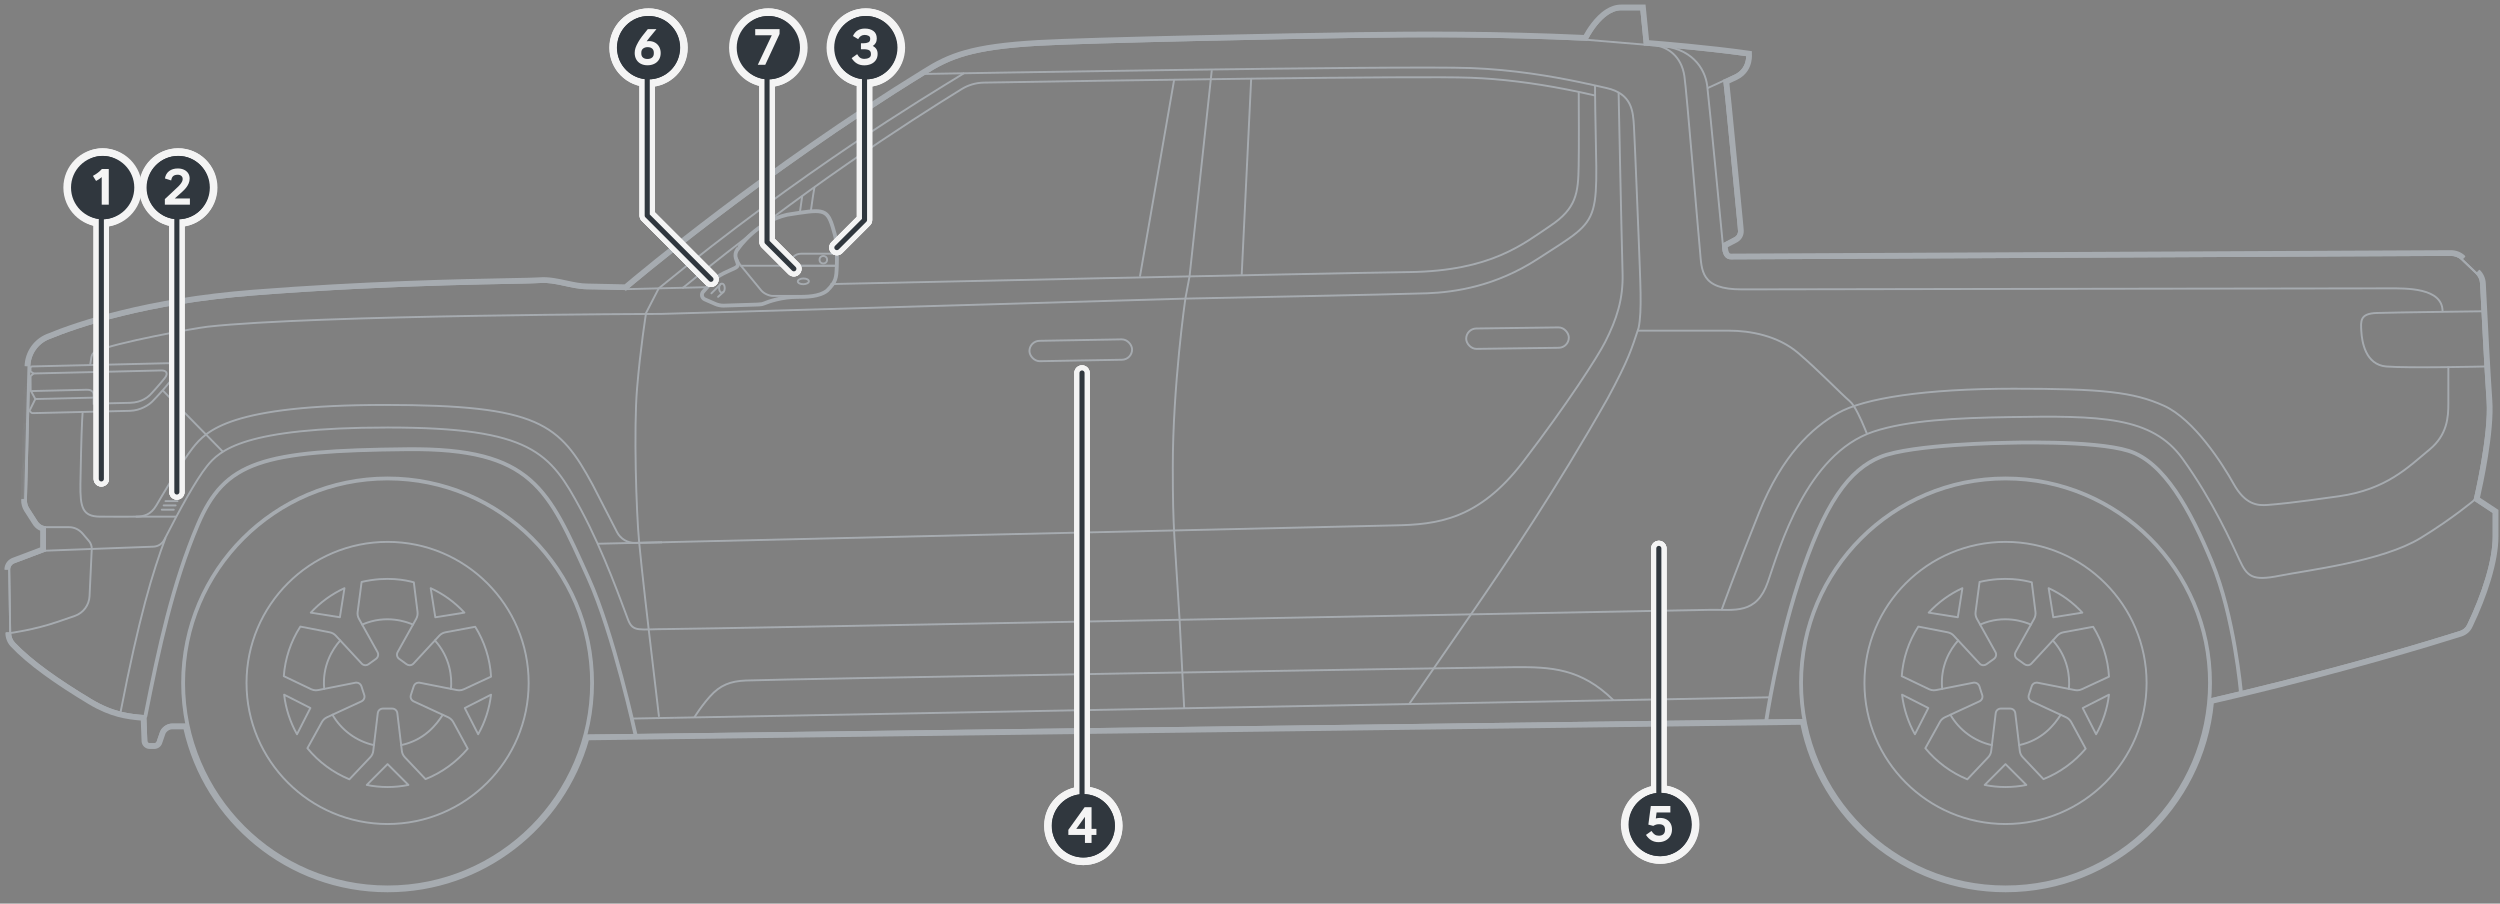 <?xml version="1.0" encoding="UTF-8"?><svg xmlns="http://www.w3.org/2000/svg" width="654" height="236.379" viewBox="0 0 654 236.379"><rect x="0" y="0" width="654" height="236.379" fill="#808080" stroke="none"/><g id="uuid-8d8a5531-6223-4279-8659-bb016ec87803"><path d="m208.677,77.413h-6.482c-1.034,0-2.417-.654-3.074-1.453l-5.234-6.373c-.473-.576-.84-1.233-1.082-1.938l-.076-.221" style="fill:none; stroke:#a6abb0; stroke-miterlimit:10; stroke-width:.5px;"/><g id="uuid-f9f1e81c-5100-4733-a68d-937db4691572"><path d="m198.613,79.907c.467-.015.933-.114,1.366-.293,1.231-.509,4.559-1.701,8.698-1.701,1.979,0,5.744.024,7.889-1.723,2.396-2.393,2.456-3.425,2.583-6.364.004-.094.008-.189.012-.287.03-.695.033-2.489.013-3.182-.082-2.761-.118-3.913-1.131-7.13-.552-1.755-1.07-3.005-2.144-3.67-.348-.216-.739-.361-1.181-.45-1.626-.328-4.158.08-8.373.745-.149.024-.3.047-.488.078-8.075,1.851-12.857,8.811-12.854,8.813-.473.53-.727,1.05-.82,1.565-.151.83.14,1.551.34,2.07.221.572.289.822.206,1.022-.052.127-.216.338-.769.586-4.503,2.018-4.681,2.193-7.484,5.355-.221.249-.458.517-.716.806-.165.185-.277.399-.335.623-.062.235-.064.479-.014.709s.155.451.309.639c.147.179.337.327.565.426l2.843,1.244c.58.254,1.53.437,2.162.416l9.323-.298Z" style="fill:none; stroke:#a6abb0; stroke-miterlimit:10; stroke-width:.5px;"/><path d="m198.605,79.657c.437-.014.874-.107,1.279-.274,1.248-.516,4.609-1.72,8.793-1.72,2.011,0,5.67.012,7.713-1.65,2.336-2.333,2.385-3.293,2.51-6.198.004-.094.008-.189.012-.287.03-.688.033-2.476.013-3.164-.081-2.748-.116-3.875-1.12-7.063-.556-1.766-1.053-2.923-2.037-3.533-.319-.198-.681-.333-1.099-.417-1.57-.317-4.041.078-8.285.747-.149.024-.301.047-.471.075-8.006,1.835-12.743,8.761-12.724,8.736-.447.501-.677.981-.761,1.444-.136.751.124,1.408.327,1.935.21.542.332.896.204,1.207-.088.214-.321.46-.898.719-4.474,2.005-4.622,2.159-7.399,5.292-.221.249-.458.517-.716.807-.138.155-.231.334-.28.52-.051.196-.054.4-.012.593s.129.377.258.534c.122.149.281.272.471.356l2.843,1.244c.546.239,1.459.415,2.054.396l9.323-.298Z" style="fill:none; stroke:#a6abb0; stroke-miterlimit:10; stroke-width:.5px;"/></g><path d="m198.597,79.408c.407-.013.814-.1,1.191-.255,1.264-.523,4.66-1.739,8.889-1.739,2.044,0,5.596,0,7.536-1.576,2.349-2.346,2.313-3.219,2.449-6.319.03-.68.033-2.462.013-3.145-.081-2.735-.114-3.837-1.108-6.995-1.46-4.64-2.353-4.417-11.597-2.959-7.907,1.813-12.593,8.659-12.593,8.659-2.248,2.519,1.646,4.086-1.212,5.366-4.8,2.151-4.554,2.135-8.031,6.037-.46.516-.281,1.33.351,1.607l2.843,1.244c.512.224,1.388.393,1.946.375l9.323-.298Z" style="fill:none; stroke:#a6abb0; stroke-miterlimit:10; stroke-width:.5px;"/><path d="m218.589,69.518h-11.926c-.247,0-.469-.149-.564-.377s-.042-.491.132-.665l1.263-1.263c.538-.538,1.268-.841,2.029-.841h9.151" style="fill:none; stroke:#a6abb0; stroke-linecap:round; stroke-linejoin:round; stroke-width:.5px;"/><line x1="218.589" y1="69.518" x2="193.888" y2="69.518" style="fill:none; stroke:#a6abb0; stroke-linecap:round; stroke-linejoin:round; stroke-width:.5px;"/><ellipse cx="188.858" cy="75.37" rx=".736" ry="1.185" style="fill:none; stroke:#a6abb0; stroke-miterlimit:10; stroke-width:.5px;"/><ellipse cx="210.157" cy="73.602" rx="1.445" ry=".749" transform="translate(-1.268 3.726) rotate(-1.013)" style="fill:none; stroke:#a6abb0; stroke-miterlimit:10; stroke-width:.5px;"/><line x1="189.222" y1="76.399" x2="187.849" y2="77.654" style="fill:none; stroke:#a6abb0; stroke-linecap:round; stroke-linejoin:round; stroke-width:.5px;"/><line x1="188.528" y1="74.312" x2="186.104" y2="76.733" style="fill:none; stroke:#a6abb0; stroke-linecap:round; stroke-linejoin:round; stroke-width:.5px;"/><circle cx="215.377" cy="67.945" r=".986" style="fill:none; stroke:#a6abb0; stroke-miterlimit:10; stroke-width:.5px;"/><path d="m638.974,81.436c0-6.231-9.741-5.998-13.825-5.998s-158.41.221-169.425.266c-11.016.045-10.515-5.052-11.016-10.185-.501-5.132-3.486-41.685-4.072-45.621-.78-5.237-4.406-7.49-7.243-7.967" style="fill:none; stroke:#a6abb0; stroke-miterlimit:10; stroke-width:.5px;"/><path d="m640.488,95.877s0,6.381,0,9.752c0,3.371-.229,8.108-4.929,11.977-5.579,4.593-11.189,10.433-23.668,12.21-12.48,1.776-16.066,2.063-18.719,2.278-2.654.215-5.852-.104-8.877-5.549-2.786-5.014-10.273-16.828-18.234-20.414-7.961-3.586-16.066-4.447-39.303-4.447s-39.16,2.51-45.973,6.383c-6.814,3.873-14.559,11.045-20.584,25.963s-9.828,25.525-9.828,25.525" style="fill:none; stroke:#a6abb0; stroke-miterlimit:10; stroke-width:.5px;"/><path d="m23.568,95.572l.353-2.196c.101-.627.509-1.161,1.087-1.425,5.144-2.343,26.069-6.128,29.314-6.487,28.042-3.1,118.745-3.35,118.745-3.35l137.131-4.002s55.823-1.109,63.151-1.391c7.327-.282,17.908-1.851,28.818-8.923,18.454-11.962,15.329-7.736,15.088-45.444" style="fill:none; stroke:#a6abb0; stroke-miterlimit:10; stroke-width:.5px;"/><path d="m181.618,187.674l.773-1.157c.633-.948,1.808-2.607,3.326-4.314,2.674-3.009,5.421-4.011,9.36-4.179,9.1-.387,188.026-3.378,200.905-3.491,9.813-.086,17.629.302,26.104,8.648" style="fill:none; stroke:#a6abb0; stroke-miterlimit:10; stroke-width:.5px;"/><line x1="324.825" y1="71.903" x2="327.308" y2="20.578" style="fill:none; stroke:#a6abb0; stroke-miterlimit:10; stroke-width:.5px;"/><line x1="298.205" y1="72.369" x2="307.158" y2="20.844" style="fill:none; stroke:#a6abb0; stroke-miterlimit:10; stroke-width:.5px;"/><path d="m31.518,186.404c4.914-25.232,8.373-36.601,11.812-45.788" style="fill:none; stroke:#a6abb0; stroke-miterlimit:10; stroke-width:.5px;"/><line x1="446.675" y1="23.06" x2="451.059" y2="21.046" style="fill:none; stroke:#a6abb0; stroke-miterlimit:10; stroke-width:.5px;"/><path d="m21.624,107.771l-.136,2.169c-.175,2.793-.416,13.696-.452,16.689-.073,6.035.5,8.489,5.079,8.524,5.117.039,8.114,0,9.396,0,2.201,0,3.957-.531,5.376-2.925s6.674-11.427,9.527-15.043c3.582-4.541,9.845-11.254,50.255-11.254s45.715,4.922,54.404,20.948l6.332,12.308c.915,1.779,2.766,2.88,4.767,2.835l7.021-.158" style="fill:none; stroke:#a6abb0; stroke-miterlimit:10; stroke-width:.5px;"/><line x1="415.046" y1="10.413" x2="430.261" y2="11.682" style="fill:none; stroke:#a6abb0; stroke-miterlimit:10; stroke-width:.5px;"/><path d="m450.735,64.396s-3.573-37.34-4.131-41.955c-.558-4.615-4.21-10.077-12.725-10.459" style="fill:none; stroke:#a6abb0; stroke-miterlimit:10; stroke-width:.5px;"/><path d="m649.364,81.431s-23.11.295-27.595.443-4.189,2.119-4.042,4.83c.148,2.711,1.102,8.728,6.506,9.167,5.858.476,25.933,0,25.933,0" style="fill:none; stroke:#a6abb0; stroke-miterlimit:10; stroke-width:.5px;"/><path d="m586.218,181.042s-1.712-19.822-7.612-34.061c-5.658-13.655-12.492-26.125-21.722-29.017s-32.212-2.121-32.212-2.121c0,0-24.465.334-32.694,3.67-8.229,3.336-14.673,11.863-21.574,33.139-5.527,17.04-8.34,35.808-8.34,35.808" style="fill:none; stroke:#a6abb0; stroke-miterlimit:10; stroke-width:1px;"/><path d="m647.349,130.765s-5.716,4.84-14.098,9.972c-10.063,6.161-29.733,8.439-36.921,9.876-7.188,1.438-8.469.195-10.474-4.123-2.006-4.318-6.942-15.446-14.876-26.464-8.023-11.143-21.45-11.31-45.346-10.917-13.879.228-26.581.833-35.53,3.799-17.588,5.83-24.645,30.704-27.623,39.329-2.978,8.626-8.728,7.188-15.095,7.291-6.367.103-265.243,5.032-272.739,5.032-7.496,0-9.037.924-10.355-2.468-1.58-4.065-6.153-17.33-12.371-28.867-7.985-14.815-12.791-21.388-50.499-21.388-37.708,0-43.958,5.96-47.3,10.138-2.837,3.546-7.054,11.194-11.13,19.208-.547,1.076-1.638,1.775-2.845,1.82l-28.382,1.06" style="fill:none; stroke:#a6abb0; stroke-miterlimit:10; stroke-width:.5px;"/><path d="m101.395,232.149c-29.495,0-53.491-23.996-53.491-53.49,0-29.495,23.996-53.491,53.491-53.491,29.495,0,53.491,23.996,53.491,53.491,0,29.494-23.996,53.49-53.491,53.49Z" style="fill:none; stroke:#a6abb0; stroke-miterlimit:10; stroke-width:1px;"/><path d="m101.391,215.561c-20.349,0-36.903-16.555-36.903-36.903,0-20.349,16.555-36.903,36.903-36.903,20.349,0,36.903,16.555,36.903,36.903,0,20.348-16.555,36.903-36.903,36.903Z" style="fill:none; stroke:#a6abb0; stroke-miterlimit:10; stroke-width:.5px;"/><path d="m91.4,203.87c-4.202-1.727-8.042-4.53-10.983-8.134l3.781-6.825c.295-.558.759-.995,1.347-1.273l9.03-4.169c.619-.305.917-.986.727-1.629l-.39-1.183-.364-1.151c-.2-.568-.724-.934-1.31-.934h-.071s-.158.019-.158.019l-9.783,1.934c-.195.039-.388.059-.58.059-.425,0-.854-.098-1.237-.281l-7.164-3.422c.327-4.544,1.802-9.068,4.327-12.969l7.668,1.493c.622.119,1.19.429,1.595.873l6.788,7.317c.247.273.608.431.983.431.288,0,.566-.092.802-.263l1.968-1.412c.564-.447.714-1.181.383-1.768l-4.849-8.695c-.31-.537-.431-1.178-.346-1.814l1.036-7.837c6.695-1.565,11.661-.44,13.659.097l.966,7.739c.083.62-.041,1.266-.346,1.815l-4.853,8.698c-.334.593-.173,1.351.376,1.758l1.964,1.419c.234.171.512.263.803.263.368,0,.714-.146.976-.41l6.788-7.33c.422-.456.981-.761,1.615-.88l7.769-1.444c2.408,3.856,3.883,8.383,4.144,13.044l-7.08,3.29c-.398.192-.825.288-1.249.288-.19,0-.381-.019-.569-.058l-9.859-1.946-.171-.007c-.602,0-1.137.393-1.302.956l-.373,1.129-.368,1.158c-.224.636.081,1.354.714,1.651l9.042,4.176c.569.273,1.037.715,1.342,1.271l3.768,6.936c-2.936,3.473-6.756,6.269-11.037,7.966l-5.403-5.708c-.437-.458-.715-1.044-.788-1.653l-1.183-9.895c-.075-.68-.656-1.198-1.351-1.198h-2.42c-.69,0-1.269.515-1.349,1.2l-1.181,9.891c-.075.622-.351,1.205-.78,1.646l-5.466,5.773Z" style="fill:none; stroke:#a6abb0; stroke-linecap:round; stroke-linejoin:round; stroke-width:.5px;"/><path d="m106.839,205.345c-1.755.355-3.588.542-5.452.542-1.863,0-3.687-.187-5.442-.542l5.442-5.452,5.452,5.452Z" style="fill:none; stroke:#a6abb0; stroke-linecap:round; stroke-linejoin:round; stroke-width:.5px;"/><path d="m128.455,181.724c-.205,1.779-.593,3.58-1.169,5.352-.576,1.772-1.318,3.449-2.197,5.008l-3.503-6.86,6.87-3.5Z" style="fill:none; stroke:#a6abb0; stroke-linecap:round; stroke-linejoin:round; stroke-width:.5px;"/><path d="m112.67,153.866c1.628.744,3.222,1.671,4.729,2.766,1.507,1.095,2.873,2.319,4.084,3.637l-7.607,1.212-1.206-7.615Z" style="fill:none; stroke:#a6abb0; stroke-linecap:round; stroke-linejoin:round; stroke-width:.5px;"/><path d="m81.298,160.27c1.211-1.319,2.584-2.548,4.092-3.643s3.093-2.016,4.721-2.76l-1.198,7.609-7.615-1.206Z" style="fill:none; stroke:#a6abb0; stroke-linecap:round; stroke-linejoin:round; stroke-width:.5px;"/><path d="m77.694,192.086c-.88-1.559-1.625-3.245-2.2-5.017s-.961-3.564-1.166-5.343l6.867,3.491-3.5,6.87Z" style="fill:none; stroke:#a6abb0; stroke-linecap:round; stroke-linejoin:round; stroke-width:.5px;"/><path d="m84.812,180.212c-.558-5.973,2.111-10.346,4.195-12.672" style="fill:none; stroke:#a6abb0; stroke-linecap:round; stroke-linejoin:round; stroke-width:.5px;"/><path d="m97.828,194.925c-4.63-1.013-8.546-3.959-10.856-7.946" style="fill:none; stroke:#a6abb0; stroke-linecap:round; stroke-linejoin:round; stroke-width:.5px;"/><path d="m115.828,186.985c-1.638,2.546-4.719,6.596-10.88,7.942" style="fill:none; stroke:#a6abb0; stroke-linecap:round; stroke-linejoin:round; stroke-width:.5px;"/><path d="m113.775,167.539c4.057,4.513,4.476,9.648,4.196,12.671" style="fill:none; stroke:#a6abb0; stroke-linecap:round; stroke-linejoin:round; stroke-width:.5px;"/><path d="m94.749,163.39c6.286-2.748,11.734-.678,13.291.003" style="fill:none; stroke:#a6abb0; stroke-linecap:round; stroke-linejoin:round; stroke-width:.5px;"/><path d="m524.647,232.149c-29.495,0-53.491-23.996-53.491-53.49,0-29.495,23.996-53.491,53.491-53.491,29.495,0,53.491,23.996,53.491,53.491,0,29.494-23.996,53.49-53.491,53.49Z" style="fill:none; stroke:#a6abb0; stroke-miterlimit:10; stroke-width:1px;"/><path d="m524.643,215.561c-20.349,0-36.903-16.555-36.903-36.903,0-20.349,16.555-36.903,36.903-36.903,20.349,0,36.903,16.555,36.903,36.903s-16.555,36.903-36.903,36.903Z" style="fill:none; stroke:#a6abb0; stroke-miterlimit:10; stroke-width:.5px;"/><path d="m514.653,203.87c-4.202-1.727-8.042-4.53-10.983-8.134l3.781-6.825c.295-.558.759-.995,1.347-1.273l9.03-4.169c.619-.305.917-.986.727-1.629l-.39-1.183-.364-1.151c-.2-.568-.724-.934-1.31-.934h-.071s-.158.019-.158.019l-9.783,1.934c-.195.039-.388.059-.58.059-.425,0-.854-.098-1.237-.281l-7.164-3.422c.327-4.544,1.802-9.068,4.327-12.969l7.668,1.493c.622.119,1.19.429,1.595.873l6.788,7.317c.247.273.608.431.983.431.288,0,.566-.092.802-.263l1.968-1.412c.564-.447.714-1.181.383-1.768l-4.849-8.695c-.31-.537-.431-1.178-.346-1.814l1.036-7.837c6.695-1.565,11.661-.44,13.659.097l.966,7.739c.083.62-.041,1.266-.346,1.815l-4.853,8.698c-.334.593-.173,1.351.376,1.758l1.964,1.419c.234.171.512.263.803.263.368,0,.714-.146.976-.41l6.788-7.33c.422-.456.981-.761,1.615-.88l7.769-1.444c2.408,3.856,3.883,8.383,4.144,13.044l-7.08,3.29c-.398.192-.825.288-1.249.288-.19,0-.381-.019-.569-.058l-9.859-1.946-.171-.007c-.602,0-1.137.393-1.302.956l-.373,1.129-.368,1.158c-.224.636.081,1.354.714,1.651l9.042,4.176c.569.273,1.037.715,1.342,1.271l3.768,6.936c-2.936,3.473-6.756,6.269-11.037,7.966l-5.403-5.708c-.437-.458-.715-1.044-.788-1.653l-1.183-9.895c-.075-.68-.656-1.198-1.351-1.198h-2.42c-.69,0-1.269.515-1.349,1.2l-1.181,9.891c-.075.622-.351,1.205-.78,1.646l-5.466,5.773Z" style="fill:none; stroke:#a6abb0; stroke-linecap:round; stroke-linejoin:round; stroke-width:.5px;"/><path d="m530.091,205.345c-1.755.355-3.588.542-5.452.542s-3.687-.187-5.442-.542l5.442-5.452,5.452,5.452Z" style="fill:none; stroke:#a6abb0; stroke-linecap:round; stroke-linejoin:round; stroke-width:.5px;"/><path d="m551.708,181.724c-.205,1.779-.593,3.58-1.169,5.352s-1.318,3.449-2.197,5.008l-3.503-6.86,6.87-3.5Z" style="fill:none; stroke:#a6abb0; stroke-linecap:round; stroke-linejoin:round; stroke-width:.5px;"/><path d="m535.923,153.866c1.628.744,3.222,1.671,4.729,2.766s2.873,2.319,4.084,3.637l-7.607,1.212-1.206-7.615Z" style="fill:none; stroke:#a6abb0; stroke-linecap:round; stroke-linejoin:round; stroke-width:.5px;"/><path d="m504.55,160.27c1.211-1.319,2.584-2.548,4.092-3.643s3.093-2.016,4.721-2.76l-1.198,7.609-7.615-1.206Z" style="fill:none; stroke:#a6abb0; stroke-linecap:round; stroke-linejoin:round; stroke-width:.5px;"/><path d="m500.946,192.086c-.88-1.559-1.625-3.245-2.2-5.017s-.961-3.564-1.166-5.343l6.867,3.491-3.5,6.87Z" style="fill:none; stroke:#a6abb0; stroke-linecap:round; stroke-linejoin:round; stroke-width:.5px;"/><path d="m508.064,180.211c-.558-5.973,2.111-10.346,4.195-12.672" style="fill:none; stroke:#a6abb0; stroke-linecap:round; stroke-linejoin:round; stroke-width:.5px;"/><path d="m521.08,194.925c-4.63-1.013-8.546-3.959-10.856-7.946" style="fill:none; stroke:#a6abb0; stroke-linecap:round; stroke-linejoin:round; stroke-width:.5px;"/><path d="m539.08,186.985c-1.638,2.546-4.719,6.596-10.88,7.942" style="fill:none; stroke:#a6abb0; stroke-linecap:round; stroke-linejoin:round; stroke-width:.5px;"/><path d="m537.027,167.539c4.057,4.513,4.476,9.648,4.196,12.671" style="fill:none; stroke:#a6abb0; stroke-linecap:round; stroke-linejoin:round; stroke-width:.5px;"/><path d="m518.001,163.39c6.286-2.748,11.734-.678,13.291.003" style="fill:none; stroke:#a6abb0; stroke-linecap:round; stroke-linejoin:round; stroke-width:.5px;"/><path d="m166.256,192.242s-5.78-26.592-12.295-40.96c-10.586-23.344-14.541-34.097-47.422-33.77-38.05.379-47.7,3.127-54.772,19.715-6.56,15.386-10.19,32.167-13.731,50.109" style="fill:none; stroke:#a6abb0; stroke-linecap:round; stroke-miterlimit:10; stroke-width:1px;"/><line x1="472.033" y1="188.334" x2="153.094" y2="192.41" style="fill:none; stroke:#a6abb0; stroke-miterlimit:10; stroke-width:.5px;"/><path d="m11.765,137.908h6.284c1.299,0,2.598.539,3.608,1.729l1.708,2.013c.382.451.673,1.303.645,1.893l-.583,12.413c-.111,2.357-1.648,4.409-3.879,5.177l-4.411,1.518c-6.204,2.136-12.468,2.951-12.468,2.951" style="fill:none; stroke:#a6abb0; stroke-miterlimit:10; stroke-width:.5px;"/><path d="m213.071,48.934l-.202,1.167s-.306,1.767-.754,5.104" style="fill:none; stroke:#a6abb0; stroke-miterlimit:10; stroke-width:.5px;"/><path d="m209.867,51.245c-.268,1.727-.502,3.452-.617,4.32" style="fill:none; stroke:#a6abb0; stroke-miterlimit:10; stroke-width:.5px;"/><path d="m252.27,19.097c-11.363,6.987-41.994,25.32-79.946,56.337" style="fill:none; stroke:#a6abb0; stroke-miterlimit:10; stroke-width:.5px;"/><path d="m37.855,192.751h-.014c.005,0,.009,0,.014,0Z" style="fill:none; stroke:#a6abb0; stroke-miterlimit:10; stroke-width:.5px;"/><path d="m49.015,189.534h-4.053c-1.196,0-2.494.924-2.885,2.054l-.863,2.493c-.113.325-.487.592-.831.592h-1.237c-.443,0-.827-.362-.853-.805l-.257-6.531c-4.112-.334-8.346-.698-14.223-4.23-8.577-5.154-15.687-10.171-20.085-14.835-.679-.72-1.043-1.679-1.058-2.668l-.256-16.591c-.012-.791.437-1.516,1.15-1.858l8.202-3.09v-6.157s-1.351-.1-2.202-1.502c-.524-.863-1.465-2.314-2.111-3.302-.45-.689-.68-1.497-.659-2.32l.89-34.977c.082-3.203,2.035-6.056,4.998-7.277,7.999-3.296,25.854-9.317,53.576-11.491,38.973-3.057,70.959-2.928,74.998-3.256,4.039-.328,8.297,1.638,12.445,1.638,4.148,0,10.152.218,10.152.218,0,0,34.824-29.748,78.055-56.33,6.65-4.205,12.275-6.58,29.701-7.586h-.007c13.209-.765,68.448-1.857,83.95-2.075,15.502-.218,36.025-.328,59.496.764,0,0,3.821-7.969,9.061-7.969h5.24s.914,9.238.914,9.238c0,0,15.023,1.11,26.787,2.786.006.197.211,3.681-3.193,5.277-2.056.964-2.11.993-2.795,1.301h0c.315,2.058,2.677,27.04,3.772,38.264l-.003.022c.03.389.056.725.077,1.01.06.78-.335,1.518-1.014,1.907l-3.147,1.656s-.287,3.723,2.094,3.697l188.292-.911c1.057-.005,2.076.371,2.84,1.1l3.814,3.641c.748.714,1.194,1.68,1.247,2.713.271,5.268,1.154,23.075,1.706,30.647.659,9.034-3.388,25.973-3.388,25.973l4.987,3.294v6.284c0,6.374-2.852,15.131-6.702,23.177-.403.843-1.138,1.481-2.028,1.763-8.562,2.712-29.34,9.028-57.389,15.76-1.634.392-4.551,1.088-8.253,1.943" style="fill:none; stroke:#a6abb0; stroke-miterlimit:10; stroke-width:.5px;"/><rect x="383.553" y="85.793" width="26.852" height="5.33" rx="2.665" ry="2.665" transform="translate(-1.141 5.288) rotate(-.762)" style="fill:none; stroke:#a6abb0; stroke-linecap:round; stroke-linejoin:round; stroke-width:.5px;"/><rect x="269.302" y="88.966" width="26.852" height="5.33" rx="2.665" ry="2.665" transform="translate(-1.578 5.019) rotate(-1.014)" style="fill:none; stroke:#a6abb0; stroke-linecap:round; stroke-linejoin:round; stroke-width:.5px;"/><path d="m317.003,18.371l-5.817,53.924-1.096,5.817s-3.288,22.762-3.288,44.174c0,16.626.518,18.474,1.759,39.48l1.222,23.513" style="fill:none; stroke:#a6abb0; stroke-miterlimit:10; stroke-width:.5px;"/><path d="m156.286,142.245s196.977-4.591,208.374-4.8c11.397-.209,22.166-1.464,33.771-16.624,11.606-15.161,19.561-27.587,21.434-31.262,3.126-6.136,4.786-11.399,4.6-18.088-.304-10.946-1.04-47.269-1.04-47.269" style="fill:none; stroke:#a6abb0; stroke-miterlimit:10; stroke-width:.5px;"/><path d="m428.418,86.501c4.811,0,19.192,0,23.838,0,5.626,0,12.828,1.322,18.118,5.819,5.29,4.496,11.264,10.713,13.591,12.696,1.28,1.09,2.943,4.841,3.833,7.012l.585,1.427" style="fill:none; stroke:#a6abb0; stroke-miterlimit:10; stroke-width:.5px;"/><path d="m417.278,24.99c-2.471-.576-4.956-1.108-7.452-1.595-8.973-1.752-17.212-2.754-25.12-3.058-13.928-.539-94.755.73-127.322,1.274-2.06.034-4.08.622-5.832,1.706-14.463,8.945-41.186,26.052-73.079,52.117" style="fill:none; stroke:#a6abb0; stroke-miterlimit:10; stroke-width:.5px;"/><path d="m241.851,19.344l1.895-.034s123.365-2.188,141.082-1.505c11.084.427,20.956,2.135,28.148,3.626,2.863.594,5.359,1.166,7.274,1.595,6.73,1.508,6.962,6.149,7.194,10.094.232,3.945,1.21,28.614,1.21,28.614.427,12.029.96,19.545,0,24.058-1.851,5.554-2.513,8.067-8.067,18.383-13.596,23.982-26.5,43.082-35.76,56.514l-16.194,23.491-192.296,3.593" style="fill:none; stroke:#a6abb0; stroke-miterlimit:10; stroke-width:.5px;"/><path d="m217.269,74.34l2.349-.078s127.685-2.801,149.126-3.089c21.441-.288,29.881-7.475,36.781-12.076,6.9-4.6,7.332-8.626,7.452-15.67.09-5.226.047-14.637.016-19.389" style="fill:none; stroke:#a6abb0; stroke-miterlimit:10; stroke-width:.5px;"/><line x1="176.335" y1="187.773" x2="165.278" y2="187.98" style="fill:none; stroke:#a6abb0; stroke-miterlimit:10; stroke-width:.5px;"/><line x1="463.097" y1="182.415" x2="368.632" y2="184.18" style="fill:none; stroke:#a6abb0; stroke-miterlimit:10; stroke-width:.5px;"/><g id="uuid-f5efd32d-4178-4d7b-be97-426118e0001d"><path d="m241.371,18.465c6.832-4.32,12.635-6.727,30.178-7.739,13.237-.764,68.496-1.855,83.985-2.065,15.378-.222,35.688-.327,58.913.734.754-1.394,2.849-4.887,5.785-6.736,1.134-.714,2.441-1.214,3.878-1.214h6.137s.927,9.308.927,9.308c3.321.26,15.871,1.29,26.017,2.729l.846.12s.014.868.014.88c.001.045.003.131.002.245-.008.615-.114,2.132-1.056,3.598-.57.887-1.434,1.733-2.719,2.338-.817.38-1.319.613-1.669.777-.193.09-.34.158-.468.218.255,2.202.847,8.197,1.502,14.997.698,7.114,1.471,15.166,2.012,20.796.06.622.116,1.214.175,1.879,0,0,0,.005-.002-.061.026.387.051.707.079,1.011.04.584-.091,1.156-.357,1.652-.261.486-.656.905-1.188,1.207l-2.627,1.379c.011.283.044.648.133,1.011.118.483.296.789.485.936.097.076.237.141.488.139,0,0,188.284-.907,188.289-.907,1.296,0,2.566.45,3.53,1.381,0,0,3.812,3.641,3.809,3.638.936.886,1.494,2.101,1.56,3.381.045.855.105,2.04.178,3.456.375,7.328,1.068,20.846,1.529,27.177.591,8.12-2.509,22.324-3.257,25.594l4.863,3.199v6.822c0,6.603-2.932,15.522-6.801,23.605-.261.546-.625,1.022-1.065,1.409-.45.396-.977.697-1.561.889-8.587,2.713-29.379,9.029-57.465,15.781-.62.144-1.422.333-2.382.559-1.413.333-3.164.745-5.166,1.21-1.291,13.756-7.719,26.04-17.331,34.911-9.715,8.966-22.691,14.453-36.917,14.453-13.238,0-25.39-4.745-34.841-12.622-9.392-7.828-16.121-18.751-18.602-31.191l-317.351,4.055c-3.228,11.472-10.12,21.421-19.326,28.497-9.185,7.06-20.679,11.262-33.138,11.262-13.006,0-24.965-4.582-34.342-12.215-9.34-7.604-16.124-18.239-18.835-30.4h-3.254c-.353,0-.781.142-1.171.419s-.661.63-.775.957c0,0-.854,2.484-.859,2.498-.14.389-.408.695-.7.9-.29.204-.667.353-1.082.353h-1.236c-.496,0-.945-.203-1.272-.511-.32-.302-.552-.733-.582-1.253l-.216-5.647c-3.911-.331-8.125-.901-13.773-4.287-8.596-5.174-15.808-10.24-20.296-15.01-.865-.915-1.322-2.119-1.338-3.34,0,0-.25-16.589-.25-16.587-.01-.589.152-1.154.449-1.635s.73-.88,1.341-1.17l7.556-2.858v-4.699c-.207-.079-.432-.184-.657-.323-.481-.297-.988-.747-1.394-1.419-.494-.816-1.377-2.167-2.022-3.154-.026-.039-.051-.078-.08-.123-.549-.856-.848-1.856-.815-2.892,0,0,.894-34.978.894-34.977.044-1.798.616-3.501,1.596-4.926.975-1.417,2.354-2.558,4.017-3.243,8.082-3.336,26.047-9.383,53.881-11.574,29.326-2.295,54.695-2.79,67.193-3.034,4.155-.081,6.833-.134,7.795-.212,2.346-.19,4.724.332,6.935.81,1.956.423,3.795.817,5.616.817,0,0,9.772.21,9.772.21,3.44-2.911,36.894-30.966,77.878-56.168Z" style="fill:none; stroke:#a6abb0; stroke-miterlimit:3; stroke-width:.5px;"/><path d="m241.504,18.676c6.786-4.291,12.545-6.69,30.059-7.701,13.231-.764,68.483-1.855,83.974-2.065,15.411-.222,35.772-.327,59.056.741.672-1.265,2.785-4.901,5.772-6.782,1.106-.696,2.368-1.176,3.745-1.176h5.911s.925,9.291.925,9.291c2.965.231,15.845,1.273,26.21,2.744l.636.09s.009.655.009.668c.001.044.003.126.002.236-.007.594-.111,2.057-1.016,3.466-.546.85-1.375,1.663-2.614,2.247-.817.38-1.319.614-1.669.777-.279.13-.462.215-.632.294.241,2.025.847,8.165,1.522,15.172.698,7.114,1.471,15.165,2.012,20.795.06.621.116,1.213.174,1.857,0,0,0,.003-.002-.047.026.388.052.711.079,1.011.036.536-.083,1.061-.328,1.517-.24.446-.602.83-1.084,1.104l-2.764,1.451c.004.312.033.767.144,1.219.123.504.32.876.575,1.074.144.112.339.194.642.191,0,0,188.284-.907,188.287-.907,1.238,0,2.444.43,3.357,1.312,0,0,3.812,3.641,3.81,3.639.889.842,1.42,1.996,1.482,3.213.045.855.105,2.04.178,3.456.375,7.326,1.068,20.848,1.53,27.182.599,8.228-2.621,22.783-3.29,25.689l4.896,3.221v6.688c0,6.546-2.912,15.424-6.777,23.497-.246.515-.59.964-1.004,1.329-.424.373-.922.658-1.471.838-8.583,2.712-29.369,9.026-57.446,15.776-.62.144-1.423.333-2.383.559-1.454.342-3.266.769-5.341,1.25-1.246,13.765-7.657,26.06-17.269,34.93-9.671,8.925-22.587,14.386-36.747,14.386-13.177,0-25.273-4.723-34.681-12.564s-16.121-18.785-18.557-31.252l-317.746,4.06c-3.191,11.495-10.075,21.466-19.288,28.546-9.143,7.028-20.583,11.21-32.986,11.21-12.946,0-24.85-4.56-34.184-12.159-9.348-7.61-16.123-18.271-18.792-30.456h-3.454c-.415,0-.892.164-1.316.465s-.732.693-.867,1.079c0,0-.854,2.484-.858,2.494-.12.333-.352.6-.608.78-.255.179-.583.308-.939.308h-1.236c-.427,0-.816-.175-1.1-.443-.278-.263-.478-.635-.504-1.08l-.224-5.868c-3.957-.327-8.18-.85-13.885-4.271-8.593-5.172-15.78-10.223-20.243-14.968-.82-.867-1.254-2.01-1.27-3.172,0,0-.25-16.589-.25-16.587-.009-.54.14-1.058.412-1.5s.67-.807,1.217-1.068l7.718-2.919v-5.046c-.233-.078-.503-.193-.775-.361-.451-.278-.928-.701-1.311-1.336-.497-.82-1.383-2.176-2.027-3.161-.026-.039-.051-.078-.079-.121-.524-.816-.807-1.767-.776-2.751,0,0,.894-34.978.894-34.977.043-1.749.599-3.405,1.552-4.79.948-1.378,2.289-2.488,3.907-3.153,8.059-3.327,25.999-9.367,53.805-11.556,29.318-2.294,54.681-2.789,67.178-3.033,4.148-.081,6.838-.134,7.81-.213,2.303-.187,4.643.325,6.862.805,1.951.422,3.816.822,5.663.823l9.867.212c3.005-2.546,36.64-30.824,77.923-56.208Z" style="fill:none; stroke:#a6abb0; stroke-miterlimit:3; stroke-width:.5px;"/><path d="m241.638,18.888c6.741-4.262,12.455-6.654,29.939-7.663,13.224-.763,68.47-1.854,83.963-2.065,15.444-.223,35.857-.328,59.2.748.568-1.092,2.705-4.905,5.758-6.827,1.078-.679,2.294-1.137,3.612-1.137h5.684s.923,9.274.923,9.274c2.507.193,15.779,1.251,26.403,2.758l.426.06s.004.441.004.456c.001.043.003.122.002.227-.007.574-.108,1.982-.977,3.334-.522.812-1.316,1.593-2.509,2.155-.817.38-1.319.614-1.669.777-.369.172-.571.266-.797.37.222,1.8.846,8.103,1.544,15.347.698,7.113,1.471,15.165,2.012,20.795.06.621.116,1.212.173,1.836,0,0,0,.001-.001-.032.026.39.052.715.079,1.011.033.488-.076.967-.299,1.382-.218.407-.548.756-.98,1.001l-2.898,1.521c-.003.318.015.875.151,1.43.129.526.344.964.664,1.212.19.148.441.248.796.244,0,0,188.284-.907,188.286-.907,1.18,0,2.321.409,3.185,1.243,0,0,3.812,3.641,3.81,3.64.843.798,1.345,1.892,1.404,3.045.045.855.105,2.039.178,3.456.375,7.325,1.068,20.85,1.53,27.187.609,8.362-2.756,23.338-3.323,25.784l4.929,3.242v6.553c0,6.489-2.892,15.326-6.752,23.389-.231.484-.554.906-.944,1.249-.399.351-.866.618-1.381.787-8.579,2.71-29.359,9.023-57.427,15.771-.621.144-1.424.333-2.383.559-1.495.352-3.368.793-5.516,1.291-1.201,13.774-7.596,26.081-17.205,34.949-9.627,8.885-22.483,14.32-36.577,14.32-13.116,0-25.156-4.701-34.521-12.506-9.409-7.842-16.12-18.819-18.511-31.313l-318.143,4.065c-3.154,11.518-10.03,21.51-19.249,28.596-9.101,6.995-20.488,11.158-32.833,11.158-12.887,0-24.735-4.539-34.026-12.103-9.356-7.616-16.122-18.302-18.748-30.512h-3.656c-.476,0-1.003.186-1.461.512s-.803.756-.958,1.202c0,0-.854,2.484-.857,2.491-.1.277-.295.504-.517.66-.22.155-.499.262-.795.262h-1.236c-.358,0-.687-.147-.929-.375-.237-.223-.404-.538-.425-.908l-.233-6.089c-4.007-.326-8.235-.799-13.998-4.254-8.59-5.17-15.751-10.207-20.191-14.925-.774-.819-1.187-1.901-1.201-3.004,0,0-.25-16.589-.25-16.588-.008-.492.127-.963.375-1.364s.609-.735,1.092-.965l7.879-2.98v-5.402c-.247-.07-.566-.189-.894-.391-.421-.26-.868-.656-1.229-1.252-.5-.825-1.388-2.185-2.031-3.169-.026-.039-.051-.078-.078-.12-.498-.777-.766-1.677-.736-2.609,0,0,.894-34.978.894-34.977.042-1.7.582-3.309,1.508-4.655.921-1.339,2.224-2.417,3.796-3.064,8.037-3.318,25.951-9.351,53.729-11.538,29.31-2.293,54.667-2.789,67.163-3.033,4.141-.081,6.843-.134,7.826-.214,2.259-.183,4.563.319,6.788.8,1.946.421,3.838.828,5.711.828,0,0,9.962.214,9.962.214,2.479-2.104,36.331-30.647,77.967-56.249Z" style="fill:none; stroke:#a6abb0; stroke-miterlimit:3; stroke-width:.5px;"/><path d="m241.772,19.099c6.695-4.234,12.365-6.617,29.82-7.624,13.217-.763,68.457-1.854,83.952-2.064,15.477-.223,35.942-.328,59.345.755.42-.828,2.593-4.89,5.742-6.873,1.05-.661,2.22-1.099,3.479-1.099h5.458s.922,9.257.922,9.257c1.853.141,15.636,1.217,26.596,2.773l.215.03s0,.228,0,.244c.001.042.003.117.002.218-.007.554-.105,1.907-.937,3.202-.498.775-1.257,1.523-2.404,2.064-.817.38-1.319.614-1.67.777-.456.212-.656.306-.962.447.197,1.497.841,7.993,1.566,15.521.698,7.113,1.471,15.164,2.012,20.794.06.623.117,1.216.172,1.8,0,0,0,.006,0,.004.026.389.052.713.078,1.004.03.44-.068.872-.27,1.247-.197.367-.494.681-.876.898l-3.028,1.59c-.01.282-.011.964.155,1.642.134.548.368,1.051.754,1.35.237.184.543.301.951.296,0,0,188.284-.907,188.285-.907,1.123,0,2.199.389,3.012,1.173,0,0,3.812,3.641,3.811,3.64.796.754,1.271,1.787,1.327,2.876.045.855.105,2.039.178,3.456.375,7.323,1.068,20.852,1.53,27.193.622,8.544-2.937,24.082-3.357,25.879l4.962,3.264v6.418c0,6.432-2.872,15.228-6.728,23.282-.216.453-.519.848-.883,1.169-.373.328-.811.579-1.291.737-8.574,2.709-29.349,9.02-57.408,15.766-.621.144-1.425.333-2.384.559-1.536.362-3.471.817-5.693,1.332-1.154,13.782-7.534,26.102-17.141,34.968-9.583,8.844-22.379,14.254-36.408,14.254-13.056,0-25.039-4.679-34.361-12.448-9.418-7.849-16.12-18.853-18.465-31.373l-318.542,4.07c-3.117,11.541-9.984,21.555-19.21,28.645-9.059,6.963-20.393,11.107-32.681,11.107-12.827,0-24.62-4.518-33.868-12.047-9.363-7.623-16.12-18.333-18.703-30.568h-3.858c-.538,0-1.114.209-1.606.558s-.874.82-1.05,1.324c0,0-.854,2.484-.856,2.488-.08.221-.238.409-.425.54-.185.13-.415.217-.651.217h-1.236c-.289,0-.558-.119-.757-.307-.195-.184-.33-.44-.347-.735l-.241-6.311c-4.059-.326-8.29-.747-14.11-4.237-8.587-5.168-15.723-10.19-20.138-14.883-.729-.771-1.119-1.792-1.133-2.836,0,0-.25-16.589-.25-16.588-.007-.443.114-.867.337-1.229s.549-.662.968-.862l8.041-3.041v-5.768c-.232-.05-.612-.164-1.013-.411-.391-.241-.808-.61-1.146-1.169-.503-.83-1.394-2.194-2.036-3.176-.026-.039-.051-.078-.077-.118-.473-.737-.725-1.588-.697-2.468,0,0,.894-34.978.894-34.978.041-1.651.565-3.213,1.464-4.519.894-1.3,2.159-2.346,3.686-2.975,8.014-3.309,25.903-9.336,53.653-11.52,29.303-2.293,54.653-2.788,67.149-3.032,4.135-.081,6.849-.134,7.841-.215,2.216-.18,4.482.312,6.715.795,1.941.42,3.859.834,5.758.834l10.056.216c1.777-1.511,35.911-30.403,78.011-56.29Z" style="fill:none; stroke:#a6abb0; stroke-miterlimit:3; stroke-width:.5px;"/></g><path d="m163.85,75.641s34.824-29.748,78.055-56.33c6.65-4.205,12.275-6.58,29.701-7.586,13.21-.762,68.444-1.853,83.942-2.064,15.511-.224,36.03-.329,59.493.762,0,0,3.825-7.979,9.07-7.979h5.232s.92,9.241.92,9.241c0,0,15.024,1.117,26.789,2.787,0,.197.21,3.68-3.194,5.284-2.064.96-2.116.986-2.8,1.301.158,1.025.828,7.782,1.59,15.695.776,7.9,1.643,16.957,2.182,22.569v.013c.026.394.052.723.079,1.012.053.775-.342,1.525-1.012,1.906l-3.155,1.656s-.289,3.72,2.103,3.694l188.284-.907c1.065,0,2.077.368,2.839,1.104l3.812,3.641c.749.71,1.196,1.682,1.249,2.708.276,5.271,1.157,23.082,1.709,30.653.657,9.03-3.391,25.974-3.391,25.974l4.995,3.286v6.283c0,6.375-2.852,15.129-6.704,23.174-.408.854-1.144,1.485-2.024,1.774-8.57,2.708-29.339,9.017-57.39,15.76-1.643.381-4.561,1.078-8.255,1.932-2.208,27.485-25.29,49.174-53.315,49.174-26.197,0-48.057-18.928-52.618-43.824l-318.942,4.075c-6.086,22.859-26.947,39.749-51.698,39.749-25.764,0-47.334-18.31-52.368-42.615h-4.061c-1.196,0-2.498.92-2.892,2.051l-.854,2.484c-.118.329-.486.592-.841.592h-1.236c-.434,0-.828-.355-.854-.802l-.25-6.533c-4.114-.329-8.347-.697-14.223-4.219-8.583-5.166-15.695-10.174-20.085-14.84-.684-.723-1.052-1.683-1.065-2.668l-.25-16.589c-.013-.789.434-1.512,1.144-1.853l8.202-3.102v-6.152s-1.354-.105-2.195-1.499c-.526-.868-1.472-2.313-2.116-3.299-.447-.697-.684-1.499-.657-2.327l.894-34.978c.079-3.194,2.024-6.047,4.995-7.269,7.992-3.299,25.855-9.32,53.578-11.502,38.974-3.05,70.955-2.918,74.99-3.247,4.048-.329,8.294,1.63,12.448,1.63l10.152.218Z" style="fill:none; stroke:#a6abb0; stroke-miterlimit:3; stroke-width:.5px;"/><line x1="42.527" y1="102.09" x2="58.306" y2="118.175" style="fill:none; stroke:#a6abb0; stroke-miterlimit:10; stroke-width:.5px;"/><line x1="35.512" y1="135.153" x2="46.129" y2="135.153" style="fill:none; stroke:#a6abb0; stroke-miterlimit:10; stroke-width:.5px;"/><path d="m172.39,187.509l-2.733-23.213s-1.724-14.644-2.467-22.545c-.743-7.901-1.418-29.512-.54-40.114.878-10.603,2.364-19.787,2.364-19.787l3.309-6.416" style="fill:none; stroke:#a6abb0; stroke-miterlimit:10; stroke-width:.5px;"/><polyline points="163.85 75.641 172.323 75.435 185.029 75.125" style="fill:none; stroke:#a6abb0; stroke-miterlimit:10; stroke-width:.5px;"/><line x1="42.324" y1="133.332" x2="45.46" y2="133.332" style="fill:none; stroke:#a6abb0; stroke-linecap:round; stroke-linejoin:round; stroke-width:.5px;"/><line x1="42.808" y1="132.215" x2="45.943" y2="132.215" style="fill:none; stroke:#a6abb0; stroke-linecap:round; stroke-linejoin:round; stroke-width:.5px;"/><line x1="43.292" y1="131.098" x2="46.427" y2="131.098" style="fill:none; stroke:#a6abb0; stroke-linecap:round; stroke-linejoin:round; stroke-width:.5px;"/><path d="m7.978,96.298c-.002-.238.19-.435.428-.441l35.433-.84c2.266-.054,3.128,1.08,1.945,3.031-1.184,1.951-5.131,6.19-5.98,7.022-.849.832-3.019,2.337-5.841,2.404l-25.434.603c-.101.002-.199-.031-.276-.093l-.313-.252c-.187-.15-.211-.427-.053-.613l1.357-2.734-1.06-1.94c-.104-.079-.165-.202-.166-.334l-.024-3.522c0-.127.054-.249.151-.333l.637-.554c.009-.008.008-.022-.002-.028l-.594-.359c-.126-.076-.202-.212-.203-.359l-.005-.657Z" style="fill:none; stroke:#a6abb0; stroke-miterlimit:10; stroke-width:.5px;"/><path d="m24.482,103.34c-.003-.495-.165-1.42-1.806-1.381l-14.493.344" style="fill:none; stroke:#a6abb0; stroke-miterlimit:10; stroke-width:.5px;"/><path d="m8.781,97.701s32.042-.76,33.404-.792c1.363-.032,1.833.767,1.004,1.87-.829,1.103-3.626,4.266-3.964,4.552s-1.969,1.966-5.19,2.043c-3.221.076-9.538.226-9.538.226l-.016-2.26" style="fill:none; stroke:#a6abb0; stroke-miterlimit:10; stroke-width:.5px;"/><line x1="9.244" y1="104.384" x2="24.487" y2="104.023" style="fill:none; stroke:#a6abb0; stroke-miterlimit:10; stroke-width:.5px;"/></g><g id="uuid-08bd55b9-74cf-4989-9d7c-a9c49e3d5a32"><line x1="283.056" y1="214.237" x2="283.056" y2="97.578" style="fill:none; stroke:#f4f4f4; stroke-linecap:round; stroke-linejoin:round; stroke-width:4px;"/><line x1="283.056" y1="214.237" x2="283.056" y2="97.578" style="fill:none; stroke:#f4f4f4; stroke-linecap:round; stroke-linejoin:round; stroke-width:4px;"/><line x1="283.056" y1="214.237" x2="283.056" y2="97.578" style="fill:none; stroke:#f4f4f4; stroke-linecap:round; stroke-linejoin:round; stroke-width:4px;"/><path d="m283.822,218.424h-4.342v-1.339l4.251-5.915h1.82v5.668h1.273v1.586h-1.273v2.08h-1.729v-2.08Zm0-1.586v-3.159l-2.274,3.159h2.274Z" style="fill:none; stroke:#f4f4f4; stroke-linecap:round; stroke-linejoin:round; stroke-width:4px;"/><circle cx="283.403" cy="216.029" r="8.275" style="fill:none; stroke:#f4f4f4; stroke-linecap:round; stroke-linejoin:round; stroke-width:4px;"/><path d="m283.403,207.737c-4.53,0-8.202,3.672-8.202,8.202v.179c0,4.53,3.672,8.202,8.202,8.202s8.202-3.672,8.202-8.202v-.179c0-4.53-3.672-8.202-8.202-8.202Z" style="fill:none; stroke:#f4f4f4; stroke-linecap:round; stroke-linejoin:round; stroke-width:4px;"/><path d="m283.822,218.424h-4.342v-1.339l4.251-5.915h1.82v5.668h1.273v1.586h-1.273v2.08h-1.729v-2.08Zm0-1.586v-3.159l-2.274,3.159h2.274Z" style="fill:none; stroke:#f4f4f4; stroke-linecap:round; stroke-linejoin:round; stroke-width:4px;"/><line x1="283.056" y1="214.237" x2="283.056" y2="97.578" style="fill:none; stroke:#f4f4f4; stroke-linecap:round; stroke-linejoin:round; stroke-width:4px;"/><line x1="283.056" y1="214.237" x2="283.056" y2="97.578" style="fill:none; stroke:#30373e; stroke-linecap:round; stroke-linejoin:round; stroke-width:1.333px;"/><circle cx="283.403" cy="216.029" r="8.275" style="fill:#30373e; stroke-width:0px;"/><path d="m283.403,207.737c-4.53,0-8.202,3.672-8.202,8.202v.179c0,4.53,3.672,8.202,8.202,8.202s8.202-3.672,8.202-8.202v-.179c0-4.53-3.672-8.202-8.202-8.202Z" style="fill:#30373e; stroke-width:0px;"/><path d="m283.822,218.424h-4.342v-1.339l4.251-5.915h1.82v5.668h1.273v1.586h-1.273v2.08h-1.729v-2.08Zm0-1.586v-3.159l-2.274,3.159h2.274Z" style="fill:#f4f4f4; stroke-width:0px;"/><line x1="433.95" y1="213.899" x2="433.95" y2="143.465" style="fill:none; stroke:#f4f4f4; stroke-linecap:round; stroke-linejoin:round; stroke-width:4px;"/><line x1="433.95" y1="213.899" x2="433.95" y2="143.465" style="fill:none; stroke:#f4f4f4; stroke-linecap:round; stroke-linejoin:round; stroke-width:4px;"/><line x1="433.95" y1="213.899" x2="433.95" y2="143.465" style="fill:none; stroke:#f4f4f4; stroke-linecap:round; stroke-linejoin:round; stroke-width:4px;"/><path d="m430.583,218.41l1.442-1.027c.286.442.576.759.871.949s.646.286,1.053.286c.512,0,.908-.128,1.189-.384.282-.255.423-.63.423-1.124v-.144c0-.468-.135-.81-.403-1.026s-.654-.325-1.156-.325c-.277,0-.529.032-.754.098-.226.064-.478.18-.755.344l-1.286-.338.649-4.875h5.109v1.703h-3.602l-.208,1.573c.174-.052.35-.091.527-.117.177-.026.365-.039.565-.039.649,0,1.211.128,1.684.384.472.256.834.611,1.085,1.065.251.455.377.978.377,1.567,0,.667-.154,1.252-.461,1.755-.309.502-.73.891-1.268,1.163-.538.273-1.14.409-1.808.409-1.369,0-2.461-.632-3.275-1.897Z" style="fill:none; stroke:#f4f4f4; stroke-linecap:round; stroke-linejoin:round; stroke-width:4px;"/><circle cx="434.297" cy="215.69" r="8.275" style="fill:none; stroke:#f4f4f4; stroke-linecap:round; stroke-linejoin:round; stroke-width:4px;"/><path d="m434.297,207.398c-4.473,0-8.098,3.626-8.098,8.098v.387c0,4.473,3.626,8.098,8.098,8.098s8.098-3.626,8.098-8.098v-.387c0-4.473-3.626-8.098-8.098-8.098Z" style="fill:none; stroke:#f4f4f4; stroke-linecap:round; stroke-linejoin:round; stroke-width:4px;"/><path d="m430.583,218.41l1.442-1.027c.286.442.576.759.871.949s.646.286,1.053.286c.512,0,.908-.128,1.189-.384.282-.255.423-.63.423-1.124v-.144c0-.468-.135-.81-.403-1.026s-.654-.325-1.156-.325c-.277,0-.529.032-.754.098-.226.064-.478.18-.755.344l-1.286-.338.649-4.875h5.109v1.703h-3.602l-.208,1.573c.174-.052.35-.091.527-.117.177-.026.365-.039.565-.039.649,0,1.211.128,1.684.384.472.256.834.611,1.085,1.065.251.455.377.978.377,1.567,0,.667-.154,1.252-.461,1.755-.309.502-.73.891-1.268,1.163-.538.273-1.14.409-1.808.409-1.369,0-2.461-.632-3.275-1.897Z" style="fill:none; stroke:#f4f4f4; stroke-linecap:round; stroke-linejoin:round; stroke-width:4px;"/><line x1="433.95" y1="213.899" x2="433.95" y2="143.465" style="fill:none; stroke:#f4f4f4; stroke-linecap:round; stroke-linejoin:round; stroke-width:4px;"/><line x1="433.95" y1="213.899" x2="433.95" y2="143.465" style="fill:none; stroke:#30373e; stroke-linecap:round; stroke-linejoin:round; stroke-width:1.333px;"/><circle cx="434.297" cy="215.69" r="8.275" style="fill:#30373e; stroke-width:0px;"/><path d="m434.297,207.398c-4.473,0-8.098,3.626-8.098,8.098v.387c0,4.473,3.626,8.098,8.098,8.098s8.098-3.626,8.098-8.098v-.387c0-4.473-3.626-8.098-8.098-8.098Z" style="fill:#30373e; stroke-width:0px;"/><path d="m430.583,218.41l1.442-1.027c.286.442.576.759.871.949s.646.286,1.053.286c.512,0,.908-.128,1.189-.384.282-.255.423-.63.423-1.124v-.144c0-.468-.135-.81-.403-1.026s-.654-.325-1.156-.325c-.277,0-.529.032-.754.098-.226.064-.478.18-.755.344l-1.286-.338.649-4.875h5.109v1.703h-3.602l-.208,1.573c.174-.052.35-.091.527-.117.177-.026.365-.039.565-.039.649,0,1.211.128,1.684.384.472.256.834.611,1.085,1.065.251.455.377.978.377,1.567,0,.667-.154,1.252-.461,1.755-.309.502-.73.891-1.268,1.163-.538.273-1.14.409-1.808.409-1.369,0-2.461-.632-3.275-1.897Z" style="fill:#f4f4f4; stroke-width:0px;"/><line x1="26.508" y1="47.284" x2="26.508" y2="125.279" style="fill:none; stroke:#f4f4f4; stroke-linecap:round; stroke-linejoin:round; stroke-width:4px;"/><line x1="26.508" y1="47.284" x2="26.508" y2="125.279" style="fill:none; stroke:#f4f4f4; stroke-linecap:round; stroke-linejoin:round; stroke-width:4px;"/><line x1="26.508" y1="47.284" x2="26.508" y2="125.279" style="fill:none; stroke:#f4f4f4; stroke-linecap:round; stroke-linejoin:round; stroke-width:4px;"/><path d="m25.895,46.888c-.199.134-.455.283-.767.448l-.819-1.326c.477-.26.906-.535,1.287-.825.382-.291.732-.613,1.053-.969h1.808v9.334h-1.846v-7.215c-.278.233-.517.418-.716.553Z" style="fill:none; stroke:#f4f4f4; stroke-linecap:round; stroke-linejoin:round; stroke-width:4px;"/><circle cx="26.854" cy="49.075" r="8.275" style="fill:none; stroke:#f4f4f4; stroke-linecap:round; stroke-linejoin:round; stroke-width:4px;"/><path d="m26.854,40.783c-3.934,0-7.124,3.189-7.124,7.124v2.337c0,3.934,3.189,7.124,7.124,7.124s7.124-3.189,7.124-7.124v-2.337c0-3.934-3.189-7.124-7.124-7.124Z" style="fill:none; stroke:#f4f4f4; stroke-linecap:round; stroke-linejoin:round; stroke-width:4px;"/><path d="m25.895,46.888c-.199.134-.455.283-.767.448l-.819-1.326c.477-.26.906-.535,1.287-.825.382-.291.732-.613,1.053-.969h1.808v9.334h-1.846v-7.215c-.278.233-.517.418-.716.553Z" style="fill:none; stroke:#f4f4f4; stroke-linecap:round; stroke-linejoin:round; stroke-width:4px;"/><line x1="26.508" y1="47.284" x2="26.508" y2="125.279" style="fill:none; stroke:#f4f4f4; stroke-linecap:round; stroke-linejoin:round; stroke-width:4px;"/><line x1="26.508" y1="47.284" x2="26.508" y2="125.279" style="fill:none; stroke:#30373e; stroke-linecap:round; stroke-linejoin:round; stroke-width:1.333px;"/><circle cx="26.854" cy="49.075" r="8.275" style="fill:#30373e; stroke-width:0px;"/><path d="m26.854,40.783c-3.934,0-7.124,3.189-7.124,7.124v2.337c0,3.934,3.189,7.124,7.124,7.124s7.124-3.189,7.124-7.124v-2.337c0-3.934-3.189-7.124-7.124-7.124Z" style="fill:#30373e; stroke-width:0px;"/><path d="m25.895,46.888c-.199.134-.455.283-.767.448l-.819-1.326c.477-.26.906-.535,1.287-.825.382-.291.732-.613,1.053-.969h1.808v9.334h-1.846v-7.215c-.278.233-.517.418-.716.553Z" style="fill:#f4f4f4; stroke-width:0px;"/><line x1="46.268" y1="47.284" x2="46.268" y2="128.701" style="fill:none; stroke:#f4f4f4; stroke-linecap:round; stroke-linejoin:round; stroke-width:4px;"/><line x1="46.268" y1="47.284" x2="46.268" y2="128.701" style="fill:none; stroke:#f4f4f4; stroke-linecap:round; stroke-linejoin:round; stroke-width:4px;"/><line x1="46.268" y1="47.284" x2="46.268" y2="128.701" style="fill:none; stroke:#f4f4f4; stroke-linecap:round; stroke-linejoin:round; stroke-width:4px;"/><path d="m43.128,52.081l3.236-3.029c.304-.277.56-.544.768-.8.208-.255.368-.496.48-.721.112-.226.169-.438.169-.638v-.117c0-.312-.119-.567-.357-.767s-.539-.299-.903-.299c-.52,0-.919.112-1.196.338s-.459.611-.546,1.157l-1.638-.521c.139-.832.507-1.476,1.104-1.931.599-.454,1.356-.682,2.275-.682.581,0,1.105.104,1.573.312s.838.512,1.111.91.409.871.409,1.417c0,.45-.089.882-.267,1.293-.178.412-.405.789-.682,1.132-.278.342-.594.674-.949.994l-2.002,1.794h3.965v1.625h-6.552v-1.469Z" style="fill:none; stroke:#f4f4f4; stroke-linecap:round; stroke-linejoin:round; stroke-width:4px;"/><circle cx="46.615" cy="49.075" r="8.275" style="fill:none; stroke:#f4f4f4; stroke-linecap:round; stroke-linejoin:round; stroke-width:4px;"/><path d="m46.615,40.783c-4.462,0-8.079,3.617-8.079,8.079v.425c0,4.462,3.617,8.079,8.079,8.079s8.079-3.617,8.079-8.079v-.425c0-4.462-3.617-8.079-8.079-8.079Z" style="fill:none; stroke:#f4f4f4; stroke-linecap:round; stroke-linejoin:round; stroke-width:4px;"/><path d="m43.128,52.081l3.236-3.029c.304-.277.56-.544.768-.8.208-.255.368-.496.48-.721.112-.226.169-.438.169-.638v-.117c0-.312-.119-.567-.357-.767s-.539-.299-.903-.299c-.52,0-.919.112-1.196.338s-.459.611-.546,1.157l-1.638-.521c.139-.832.507-1.476,1.104-1.931.599-.454,1.356-.682,2.275-.682.581,0,1.105.104,1.573.312s.838.512,1.111.91.409.871.409,1.417c0,.45-.089.882-.267,1.293-.178.412-.405.789-.682,1.132-.278.342-.594.674-.949.994l-2.002,1.794h3.965v1.625h-6.552v-1.469Z" style="fill:none; stroke:#f4f4f4; stroke-linecap:round; stroke-linejoin:round; stroke-width:4px;"/><line x1="46.268" y1="47.284" x2="46.268" y2="128.701" style="fill:none; stroke:#f4f4f4; stroke-linecap:round; stroke-linejoin:round; stroke-width:4px;"/><line x1="46.268" y1="47.284" x2="46.268" y2="128.701" style="fill:none; stroke:#30373e; stroke-linecap:round; stroke-linejoin:round; stroke-width:1.333px;"/><circle cx="46.615" cy="49.075" r="8.275" style="fill:#30373e; stroke-width:0px;"/><path d="m46.615,40.783c-4.462,0-8.079,3.617-8.079,8.079v.425c0,4.462,3.617,8.079,8.079,8.079s8.079-3.617,8.079-8.079v-.425c0-4.462-3.617-8.079-8.079-8.079Z" style="fill:#30373e; stroke-width:0px;"/><path d="m43.128,52.081l3.236-3.029c.304-.277.56-.544.768-.8.208-.255.368-.496.48-.721.112-.226.169-.438.169-.638v-.117c0-.312-.119-.567-.357-.767s-.539-.299-.903-.299c-.52,0-.919.112-1.196.338s-.459.611-.546,1.157l-1.638-.521c.139-.832.507-1.476,1.104-1.931.599-.454,1.356-.682,2.275-.682.581,0,1.105.104,1.573.312s.838.512,1.111.91.409.871.409,1.417c0,.45-.089.882-.267,1.293-.178.412-.405.789-.682,1.132-.278.342-.594.674-.949.994l-2.002,1.794h3.965v1.625h-6.552v-1.469Z" style="fill:#f4f4f4; stroke-width:0px;"/><polyline points="226.158 10.683 226.158 57.544 218.925 64.777" style="fill:none; stroke:#f4f4f4; stroke-linecap:round; stroke-linejoin:round; stroke-width:4px;"/><polyline points="226.158 10.683 226.158 57.544 218.925 64.777" style="fill:none; stroke:#f4f4f4; stroke-linecap:round; stroke-linejoin:round; stroke-width:4px;"/><polyline points="226.158 10.683 226.158 57.544 218.925 64.777" style="fill:none; stroke:#f4f4f4; stroke-linecap:round; stroke-linejoin:round; stroke-width:4px;"/><path d="m224.187,16.618c-.542-.316-1.008-.787-1.397-1.411l1.442-1.04c.243.442.51.759.8.949s.652.286,1.086.286c.468,0,.87-.093,1.209-.279.338-.187.507-.475.507-.865v-.155c0-.442-.149-.757-.449-.942-.299-.187-.804-.28-1.514-.28h-.65v-1.56h.624c.528,0,.96-.078,1.294-.234.333-.155.5-.45.5-.884v-.143c0-.312-.146-.544-.436-.696-.29-.151-.626-.228-1.008-.228-.363,0-.69.094-.981.28-.29.187-.53.461-.721.825l-1.365-.819c.312-.667.728-1.158,1.248-1.476.52-.315,1.152-.474,1.897-.474.91,0,1.653.216,2.229.649s.865,1.079.865,1.938c0,.45-.092.838-.273,1.163s-.438.592-.767.8c.416.217.729.494.942.832.212.338.318.754.318,1.248,0,.642-.158,1.188-.475,1.638-.316.451-.739.789-1.268,1.014-.528.226-1.109.338-1.742.338-.736,0-1.376-.157-1.917-.474Z" style="fill:none; stroke:#f4f4f4; stroke-linecap:round; stroke-linejoin:round; stroke-width:4px;"/><circle cx="226.504" cy="12.474" r="8.275" style="fill:none; stroke:#f4f4f4; stroke-linecap:round; stroke-linejoin:round; stroke-width:4px;"/><path d="m226.504,4.182c-4.451,0-8.06,3.608-8.06,8.06v.464c0,4.451,3.608,8.06,8.06,8.06s8.06-3.608,8.06-8.06v-.464c0-4.451-3.608-8.06-8.06-8.06Z" style="fill:none; stroke:#f4f4f4; stroke-linecap:round; stroke-linejoin:round; stroke-width:4px;"/><path d="m224.187,16.618c-.542-.316-1.008-.787-1.397-1.411l1.442-1.04c.243.442.51.759.8.949s.652.286,1.086.286c.468,0,.87-.093,1.209-.279.338-.187.507-.475.507-.865v-.155c0-.442-.149-.757-.449-.942-.299-.187-.804-.28-1.514-.28h-.65v-1.56h.624c.528,0,.96-.078,1.294-.234.333-.155.5-.45.5-.884v-.143c0-.312-.146-.544-.436-.696-.29-.151-.626-.228-1.008-.228-.363,0-.69.094-.981.28-.29.187-.53.461-.721.825l-1.365-.819c.312-.667.728-1.158,1.248-1.476.52-.315,1.152-.474,1.897-.474.91,0,1.653.216,2.229.649s.865,1.079.865,1.938c0,.45-.092.838-.273,1.163s-.438.592-.767.8c.416.217.729.494.942.832.212.338.318.754.318,1.248,0,.642-.158,1.188-.475,1.638-.316.451-.739.789-1.268,1.014-.528.226-1.109.338-1.742.338-.736,0-1.376-.157-1.917-.474Z" style="fill:none; stroke:#f4f4f4; stroke-linecap:round; stroke-linejoin:round; stroke-width:4px;"/><polyline points="226.158 10.683 226.158 57.544 218.925 64.777" style="fill:none; stroke:#f4f4f4; stroke-linecap:round; stroke-linejoin:round; stroke-width:4px;"/><polyline points="226.158 10.683 226.158 57.544 218.925 64.777" style="fill:none; stroke:#30373e; stroke-linecap:round; stroke-linejoin:round; stroke-width:1.333px;"/><circle cx="226.504" cy="12.474" r="8.275" style="fill:#30373e; stroke-width:0px;"/><path d="m226.504,4.182c-4.451,0-8.06,3.608-8.06,8.06v.464c0,4.451,3.608,8.06,8.06,8.06s8.06-3.608,8.06-8.06v-.464c0-4.451-3.608-8.06-8.06-8.06Z" style="fill:#30373e; stroke-width:0px;"/><path d="m224.187,16.618c-.542-.316-1.008-.787-1.397-1.411l1.442-1.04c.243.442.51.759.8.949s.652.286,1.086.286c.468,0,.87-.093,1.209-.279.338-.187.507-.475.507-.865v-.155c0-.442-.149-.757-.449-.942-.299-.187-.804-.28-1.514-.28h-.65v-1.56h.624c.528,0,.96-.078,1.294-.234.333-.155.5-.45.5-.884v-.143c0-.312-.146-.544-.436-.696-.29-.151-.626-.228-1.008-.228-.363,0-.69.094-.981.28-.29.187-.53.461-.721.825l-1.365-.819c.312-.667.728-1.158,1.248-1.476.52-.315,1.152-.474,1.897-.474.91,0,1.653.216,2.229.649s.865,1.079.865,1.938c0,.45-.092.838-.273,1.163s-.438.592-.767.8c.416.217.729.494.942.832.212.338.318.754.318,1.248,0,.642-.158,1.188-.475,1.638-.316.451-.739.789-1.268,1.014-.528.226-1.109.338-1.742.338-.736,0-1.376-.157-1.917-.474Z" style="fill:#f4f4f4; stroke-width:0px;"/><polyline points="169.313 10.683 169.313 56.386 185.991 73.065" style="fill:none; stroke:#f4f4f4; stroke-linecap:round; stroke-linejoin:round; stroke-width:4px;"/><polyline points="169.313 10.683 169.313 56.386 185.991 73.065" style="fill:none; stroke:#f4f4f4; stroke-linecap:round; stroke-linejoin:round; stroke-width:4px;"/><polyline points="169.313 10.683 169.313 56.386 185.991 73.065" style="fill:none; stroke:#f4f4f4; stroke-linecap:round; stroke-linejoin:round; stroke-width:4px;"/><path d="m167.627,16.683c-.507-.265-.898-.642-1.176-1.131s-.416-1.06-.416-1.71c0-.441.071-.879.214-1.312.144-.434.384-.944.722-1.534.528-.91,1.36-2.036,2.496-3.38h2.262l-.715.871c-.364.441-.711.862-1.04,1.261s-.598.75-.806,1.053c.173-.034.372-.052.598-.052.599,0,1.131.135,1.6.403.468.269.829.642,1.085,1.118s.384,1.014.384,1.611c0,.65-.147,1.218-.442,1.703s-.704.856-1.229,1.111c-.524.256-1.12.384-1.787.384-.659,0-1.241-.132-1.749-.396Zm2.965-1.632c.299-.251.448-.61.448-1.078v-.183c0-.477-.146-.838-.436-1.085-.291-.247-.679-.371-1.164-.371s-.886.122-1.202.364c-.316.243-.475.606-.475,1.092v.183c0,.477.146.838.436,1.085s.687.37,1.189.37.903-.125,1.203-.377Z" style="fill:none; stroke:#f4f4f4; stroke-linecap:round; stroke-linejoin:round; stroke-width:4px;"/><circle cx="169.658" cy="12.474" r="8.275" style="fill:none; stroke:#f4f4f4; stroke-linecap:round; stroke-linejoin:round; stroke-width:4px;"/><path d="m169.658,4.182c-4.516,0-8.176,3.661-8.176,8.176v.231c0,4.516,3.661,8.176,8.176,8.176s8.176-3.661,8.176-8.176v-.231c0-4.516-3.661-8.176-8.176-8.176Z" style="fill:none; stroke:#f4f4f4; stroke-linecap:round; stroke-linejoin:round; stroke-width:4px;"/><path d="m167.627,16.683c-.507-.265-.898-.642-1.176-1.131s-.416-1.06-.416-1.71c0-.441.071-.879.214-1.312.144-.434.384-.944.722-1.534.528-.91,1.36-2.036,2.496-3.38h2.262l-.715.871c-.364.441-.711.862-1.04,1.261s-.598.75-.806,1.053c.173-.034.372-.052.598-.052.599,0,1.131.135,1.6.403.468.269.829.642,1.085,1.118s.384,1.014.384,1.611c0,.65-.147,1.218-.442,1.703s-.704.856-1.229,1.111c-.524.256-1.12.384-1.787.384-.659,0-1.241-.132-1.749-.396Zm2.965-1.632c.299-.251.448-.61.448-1.078v-.183c0-.477-.146-.838-.436-1.085-.291-.247-.679-.371-1.164-.371s-.886.122-1.202.364c-.316.243-.475.606-.475,1.092v.183c0,.477.146.838.436,1.085s.687.37,1.189.37.903-.125,1.203-.377Z" style="fill:none; stroke:#f4f4f4; stroke-linecap:round; stroke-linejoin:round; stroke-width:4px;"/><polyline points="169.313 10.683 169.313 56.386 185.991 73.065" style="fill:none; stroke:#f4f4f4; stroke-linecap:round; stroke-linejoin:round; stroke-width:4px;"/><polyline points="169.313 10.683 169.313 56.386 185.991 73.065" style="fill:none; stroke:#30373e; stroke-linecap:round; stroke-linejoin:round; stroke-width:1.333px;"/><circle cx="169.658" cy="12.474" r="8.275" style="fill:#30373e; stroke-width:0px;"/><path d="m169.658,4.182c-4.516,0-8.176,3.661-8.176,8.176v.231c0,4.516,3.661,8.176,8.176,8.176s8.176-3.661,8.176-8.176v-.231c0-4.516-3.661-8.176-8.176-8.176Z" style="fill:#30373e; stroke-width:0px;"/><path d="m167.627,16.683c-.507-.265-.898-.642-1.176-1.131s-.416-1.06-.416-1.71c0-.441.071-.879.214-1.312.144-.434.384-.944.722-1.534.528-.91,1.36-2.036,2.496-3.38h2.262l-.715.871c-.364.441-.711.862-1.04,1.261s-.598.75-.806,1.053c.173-.034.372-.052.598-.052.599,0,1.131.135,1.6.403.468.269.829.642,1.085,1.118s.384,1.014.384,1.611c0,.65-.147,1.218-.442,1.703s-.704.856-1.229,1.111c-.524.256-1.12.384-1.787.384-.659,0-1.241-.132-1.749-.396Zm2.965-1.632c.299-.251.448-.61.448-1.078v-.183c0-.477-.146-.838-.436-1.085-.291-.247-.679-.371-1.164-.371s-.886.122-1.202.364c-.316.243-.475.606-.475,1.092v.183c0,.477.146.838.436,1.085s.687.37,1.189.37.903-.125,1.203-.377Z" style="fill:#f4f4f4; stroke-width:0px;"/><polyline points="200.655 10.683 200.655 63.296 207.674 70.315" style="fill:none; stroke:#f4f4f4; stroke-linecap:round; stroke-linejoin:round; stroke-width:4px;"/><polyline points="200.655 10.683 200.655 63.296 207.674 70.315" style="fill:none; stroke:#f4f4f4; stroke-linecap:round; stroke-linejoin:round; stroke-width:4px;"/><polyline points="200.655 10.683 200.655 63.296 207.674 70.315" style="fill:none; stroke:#f4f4f4; stroke-linecap:round; stroke-linejoin:round; stroke-width:4px;"/><path d="m201.894,9.228h-4.329v-1.612h6.37v1.274l-3.744,8.06h-1.95l3.653-7.722Z" style="fill:none; stroke:#f4f4f4; stroke-linecap:round; stroke-linejoin:round; stroke-width:4px;"/><circle cx="201" cy="12.474" r="8.275" style="fill:none; stroke:#f4f4f4; stroke-linecap:round; stroke-linejoin:round; stroke-width:4px;"/><path d="m201,4.182c-4.261,0-7.715,3.454-7.715,7.715v1.154c0,4.261,3.454,7.715,7.715,7.715s7.715-3.454,7.715-7.715v-1.154c0-4.261-3.454-7.715-7.715-7.715Z" style="fill:none; stroke:#f4f4f4; stroke-linecap:round; stroke-linejoin:round; stroke-width:4px;"/><path d="m201.894,9.228h-4.329v-1.612h6.37v1.274l-3.744,8.06h-1.95l3.653-7.722Z" style="fill:none; stroke:#f4f4f4; stroke-linecap:round; stroke-linejoin:round; stroke-width:4px;"/><polyline points="200.655 10.683 200.655 63.296 207.674 70.315" style="fill:none; stroke:#f4f4f4; stroke-linecap:round; stroke-linejoin:round; stroke-width:4px;"/><polyline points="200.655 10.683 200.655 63.296 207.674 70.315" style="fill:none; stroke:#30373e; stroke-linecap:round; stroke-linejoin:round; stroke-width:1.333px;"/><circle cx="201" cy="12.474" r="8.275" style="fill:#30373e; stroke-width:0px;"/><path d="m201,4.182c-4.261,0-7.715,3.454-7.715,7.715v1.154c0,4.261,3.454,7.715,7.715,7.715s7.715-3.454,7.715-7.715v-1.154c0-4.261-3.454-7.715-7.715-7.715Z" style="fill:#30373e; stroke-width:0px;"/><path d="m201.894,9.228h-4.329v-1.612h6.37v1.274l-3.744,8.06h-1.95l3.653-7.722Z" style="fill:#f4f4f4; stroke-width:0px;"/></g></svg>
